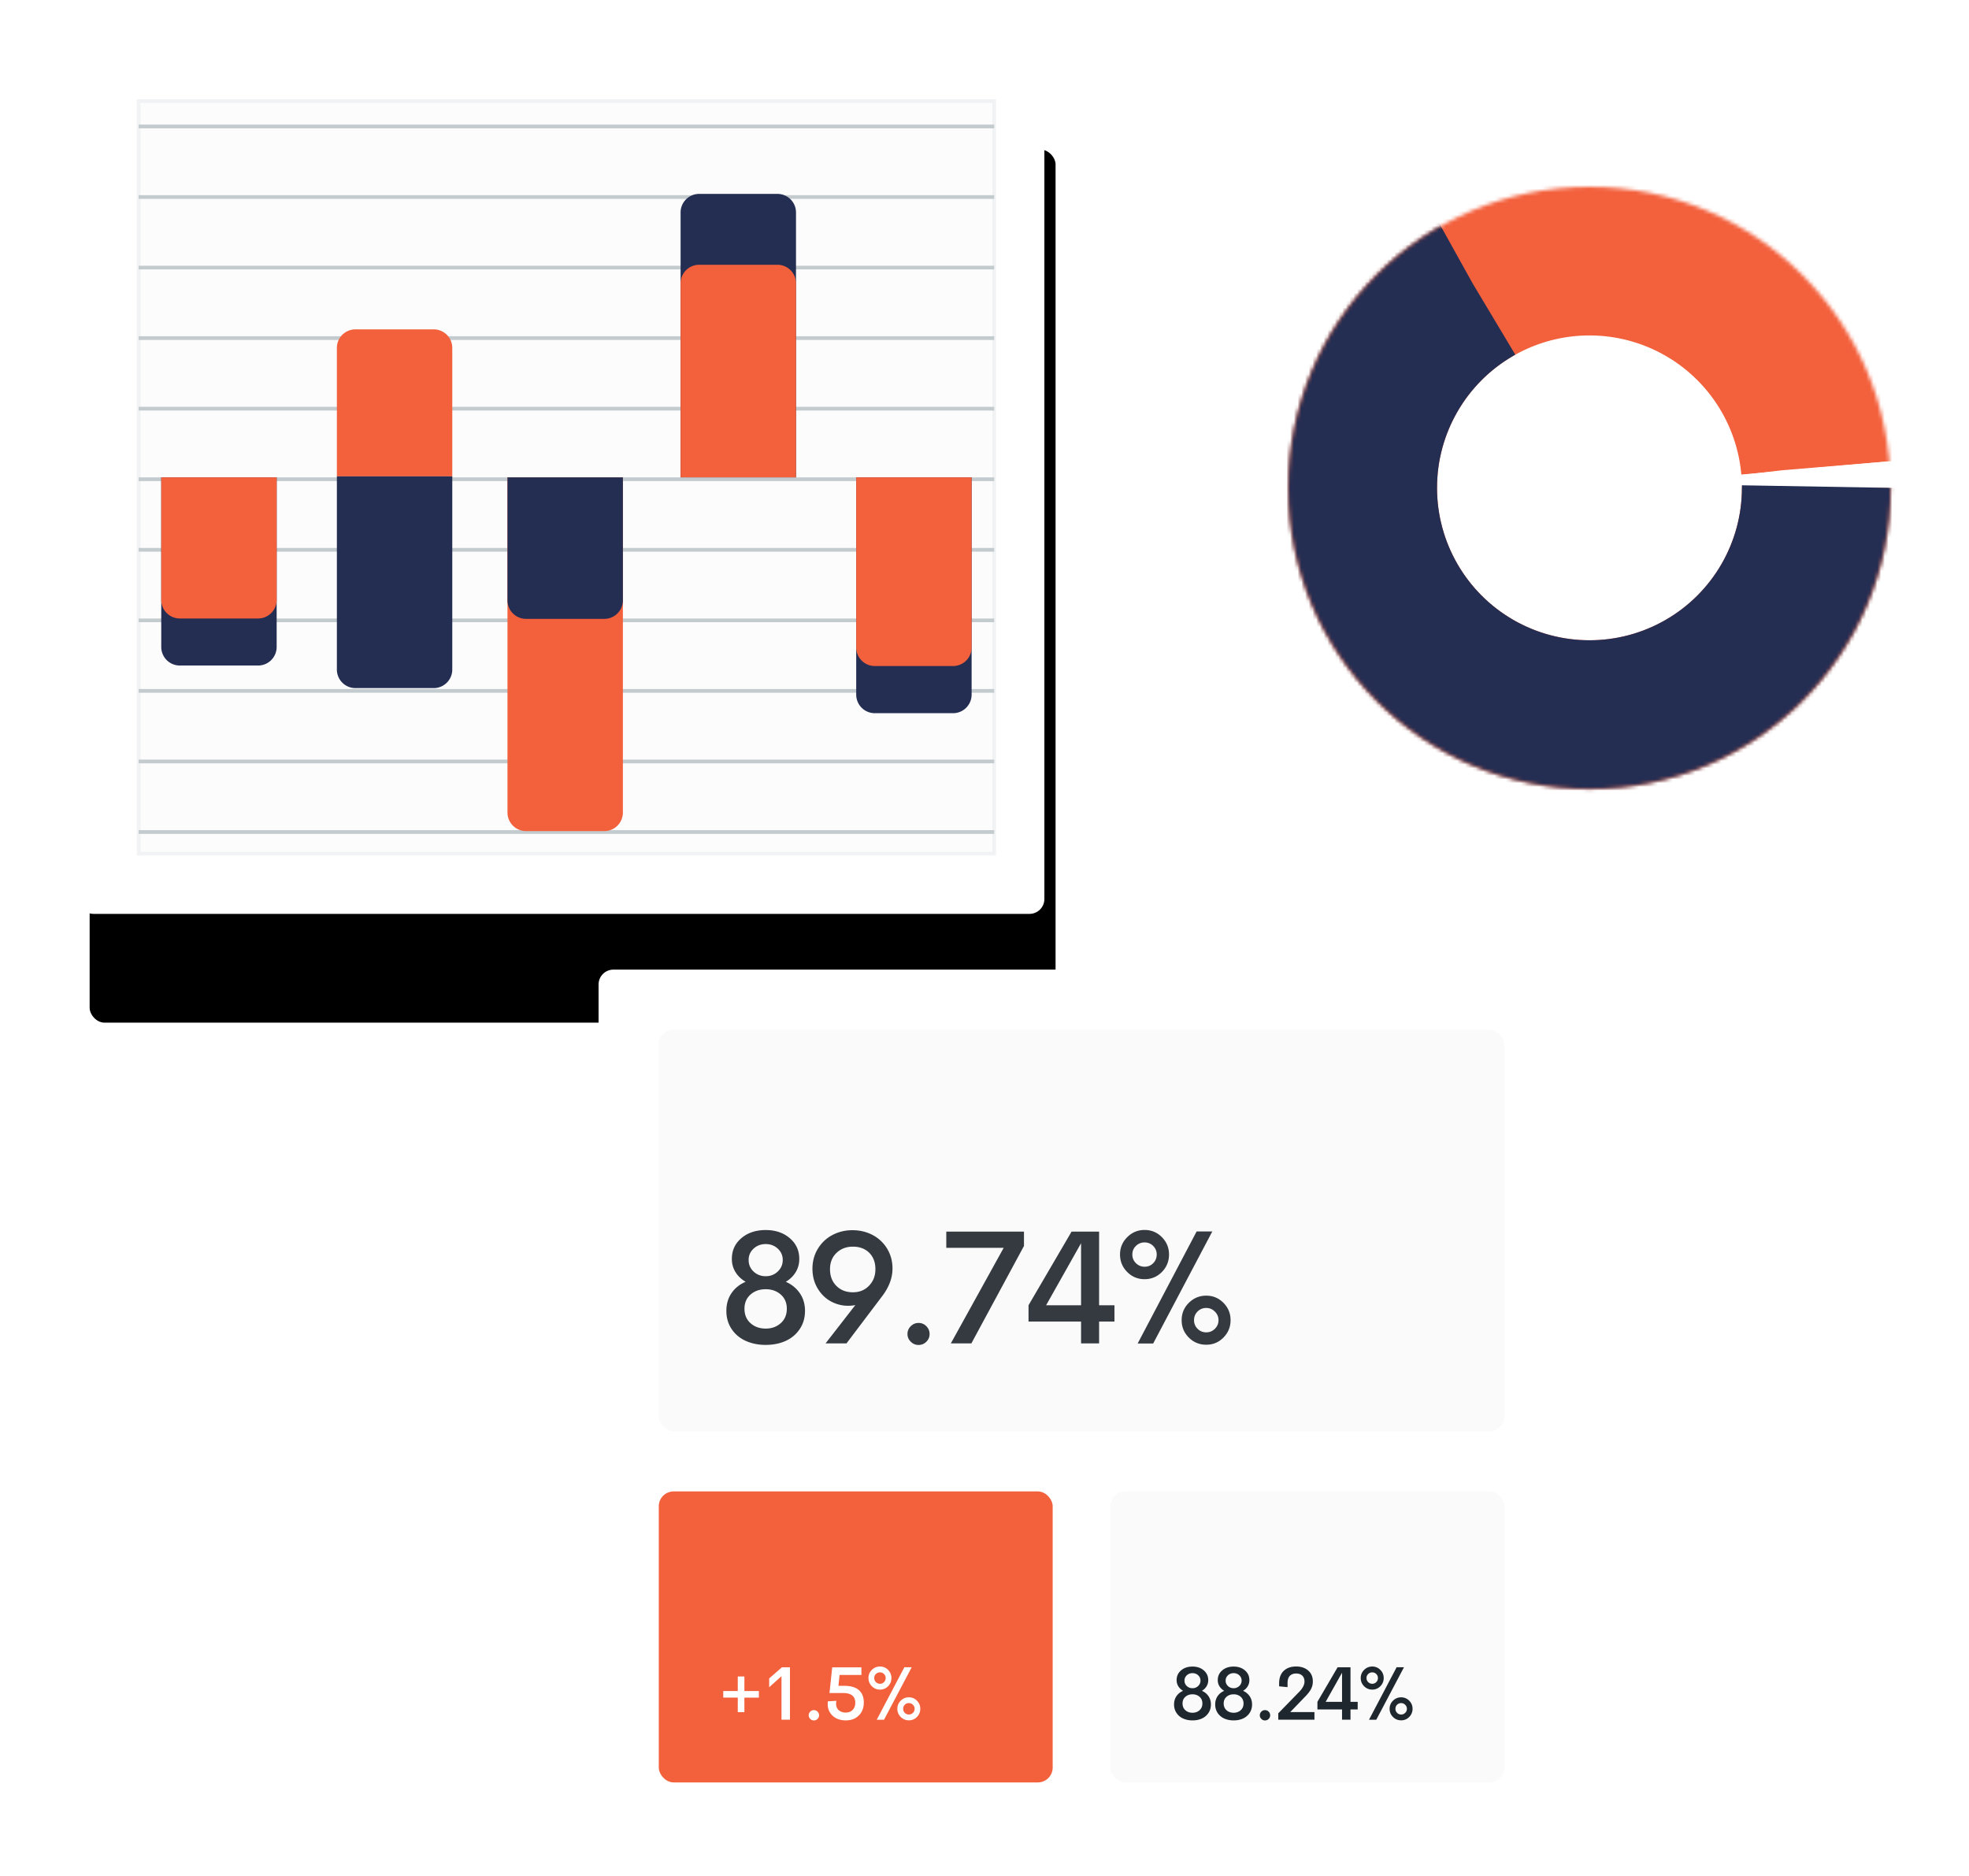 <?xml version="1.0" encoding="UTF-8" standalone="no"?>
<svg
   xmlns:dc="http://purl.org/dc/elements/1.1/"
   xmlns:cc="http://creativecommons.org/ns#"
   xmlns:rdf="http://www.w3.org/1999/02/22-rdf-syntax-ns#"
   xmlns:svg="http://www.w3.org/2000/svg"
   xmlns="http://www.w3.org/2000/svg"
   xmlns:xlink="http://www.w3.org/1999/xlink"
   xmlns:sodipodi="http://sodipodi.sourceforge.net/DTD/sodipodi-0.dtd"
   xmlns:inkscape="http://www.inkscape.org/namespaces/inkscape"
   width="530"
   height="505"
   version="1.1"
   id="svg104"
   sodipodi:docname="illustration-intro.svg"
   inkscape:version="1.0.2-2 (e86c870879, 2021-01-15)">
  <sodipodi:namedview
     pagecolor="#ffffff"
     bordercolor="#666666"
     borderopacity="1"
     objecttolerance="10"
     gridtolerance="10"
     guidetolerance="10"
     inkscape:pageopacity="0"
     inkscape:pageshadow="2"
     inkscape:window-width="1920"
     inkscape:window-height="1017"
     id="namedview106"
     showgrid="false"
     inkscape:zoom="1"
     inkscape:cx="264.55872"
     inkscape:cy="352.04084"
     inkscape:window-x="1912"
     inkscape:window-y="-8"
     inkscape:window-maximized="1"
     inkscape:current-layer="layer1"
     inkscape:document-rotation="0" />
  <defs
     id="defs34">
    <inkscape:perspective
       sodipodi:type="inkscape:persp3d"
       inkscape:vp_x="0 : 252.5 : 1"
       inkscape:vp_y="0 : 1000 : 0"
       inkscape:vp_z="530 : 252.5 : 1"
       inkscape:persp3d-origin="265 : 168.33333 : 1"
       id="perspective933" />
    <filter
       id="c"
       width="1.269"
       height="1.298"
       x="-0.135"
       y="-0.106"
       filterUnits="objectBoundingBox">
      <feOffset
         dy="10"
         in="SourceAlpha"
         result="shadowOffsetOuter1"
         id="feOffset2" />
      <feGaussianBlur
         in="shadowOffsetOuter1"
         result="shadowBlurOuter1"
         stdDeviation="10"
         id="feGaussianBlur4" />
      <feColorMatrix
         in="shadowBlurOuter1"
         values="0 0 0 0 0.312 0 0 0 0 0.337 0 0 0 0 0.386 0 0 0 0.03 0"
         id="feColorMatrix6" />
    </filter>
    <filter
       id="e"
       width="1.269"
       height="1.298"
       x="-0.135"
       y="-0.106"
       filterUnits="objectBoundingBox">
      <feOffset
         dy="10"
         in="SourceAlpha"
         result="shadowOffsetOuter1"
         id="feOffset9" />
      <feGaussianBlur
         in="shadowOffsetOuter1"
         result="shadowBlurOuter1"
         stdDeviation="10"
         id="feGaussianBlur11" />
      <feColorMatrix
         in="shadowBlurOuter1"
         values="0 0 0 0 0.312 0 0 0 0 0.337 0 0 0 0 0.386 0 0 0 0.03 0"
         id="feColorMatrix13" />
    </filter>
    <filter
       id="i"
       width="1.269"
       height="1.298"
       x="-0.135"
       y="-0.106"
       filterUnits="objectBoundingBox">
      <feOffset
         dy="10"
         in="SourceAlpha"
         result="shadowOffsetOuter1"
         id="feOffset16" />
      <feGaussianBlur
         in="shadowOffsetOuter1"
         result="shadowBlurOuter1"
         stdDeviation="10"
         id="feGaussianBlur18" />
      <feColorMatrix
         in="shadowBlurOuter1"
         values="0 0 0 0 0.312 0 0 0 0 0.337 0 0 0 0 0.386 0 0 0 0.03 0"
         id="feColorMatrix20" />
    </filter>
    <rect
       id="d"
       width="260"
       height="235"
       x="0"
       y="0"
       rx="4" />
    <rect
       id="f"
       width="260"
       height="235"
       x="0"
       y="0"
       rx="4" />
    <rect
       id="j"
       width="260"
       height="235"
       x="0"
       y="0"
       rx="4" />
    <ellipse
       id="a"
       cx="81.039"
       cy="81.034"
       rx="81.039"
       ry="81.034" />
    <ellipse
       id="b"
       cx="81.039"
       cy="81.034"
       rx="81.039"
       ry="81.034" />
    <mask
       id="g"
       width="162.078"
       height="162.069"
       x="0"
       y="0"
       fill="#ffffff"
       maskContentUnits="userSpaceOnUse"
       maskUnits="objectBoundingBox">
      <use
         xlink:href="#a"
         id="use28"
         x="0"
         y="0"
         width="100%"
         height="100%" />
    </mask>
    <mask
       id="h"
       width="162.078"
       height="162.069"
       x="0"
       y="0"
       fill="#ffffff"
       maskContentUnits="userSpaceOnUse"
       maskUnits="objectBoundingBox">
      <use
         xlink:href="#b"
         id="use31"
         x="0"
         y="0"
         width="100%"
         height="100%" />
    </mask>
    <filter
       id="c-3"
       width="1.269"
       height="1.298"
       x="-0.135"
       y="-0.106"
       filterUnits="objectBoundingBox">
      <feOffset
         dy="10"
         in="SourceAlpha"
         result="shadowOffsetOuter1"
         id="feOffset2-8" />
      <feGaussianBlur
         in="shadowOffsetOuter1"
         result="shadowBlurOuter1"
         stdDeviation="10"
         id="feGaussianBlur4-2" />
      <feColorMatrix
         in="shadowBlurOuter1"
         values="0 0 0 0 0.312 0 0 0 0 0.337 0 0 0 0 0.386 0 0 0 0.03 0"
         id="feColorMatrix6-5" />
    </filter>
    <filter
       id="e-1"
       width="1.269"
       height="1.298"
       x="-0.135"
       y="-0.106"
       filterUnits="objectBoundingBox">
      <feOffset
         dy="10"
         in="SourceAlpha"
         result="shadowOffsetOuter1"
         id="feOffset9-7" />
      <feGaussianBlur
         in="shadowOffsetOuter1"
         result="shadowBlurOuter1"
         stdDeviation="10"
         id="feGaussianBlur11-3" />
      <feColorMatrix
         in="shadowBlurOuter1"
         values="0 0 0 0 0.312 0 0 0 0 0.337 0 0 0 0 0.386 0 0 0 0.03 0"
         id="feColorMatrix13-5" />
    </filter>
    <mask
       id="g-3"
       width="162.078"
       height="162.069"
       x="0"
       y="0"
       fill="#ffffff"
       maskContentUnits="userSpaceOnUse"
       maskUnits="objectBoundingBox">
      <use
         xlink:href="#a"
         id="use28-0"
         x="0"
         y="0"
         width="100%"
         height="100%" />
    </mask>
    <mask
       id="h-1"
       width="162.078"
       height="162.069"
       x="0"
       y="0"
       fill="#ffffff"
       maskContentUnits="userSpaceOnUse"
       maskUnits="objectBoundingBox">
      <use
         xlink:href="#b"
         id="use31-8"
         x="0"
         y="0"
         width="100%"
         height="100%" />
    </mask>
    <filter
       id="i-6"
       width="1.269"
       height="1.298"
       x="-0.135"
       y="-0.106"
       filterUnits="objectBoundingBox">
      <feOffset
         dy="10"
         in="SourceAlpha"
         result="shadowOffsetOuter1"
         id="feOffset16-3" />
      <feGaussianBlur
         in="shadowOffsetOuter1"
         result="shadowBlurOuter1"
         stdDeviation="10"
         id="feGaussianBlur18-9" />
      <feColorMatrix
         in="shadowBlurOuter1"
         values="0 0 0 0 0.312 0 0 0 0 0.337 0 0 0 0 0.386 0 0 0 0.03 0"
         id="feColorMatrix20-2" />
    </filter>
  </defs>
  <g
     inkscape:groupmode="layer"
     id="layer1"
     inkscape:label="Layer 1"
     style="display:inline">
    <use
       fill="#000000"
       filter="url(#c)"
       xlink:href="#d"
       id="use36"
       style="fill-rule:evenodd;filter:url(#c-3)"
       x="0"
       y="0"
       width="100%"
       height="100%"
       transform="translate(24.13,30.277)" />
    <g
       id="g929"
       transform="translate(-3.012,-19.277)">
      <g
         id="g1248">
        <use
           fill="#ffffff"
           xlink:href="#d"
           id="use38"
           style="opacity:0.5;fill-rule:evenodd"
           x="0"
           y="0"
           width="100%"
           height="100%"
           transform="translate(24.13,30.277)" />
        <path
           fill="#fafafa"
           stroke="#e5e9ea"
           d="M 40.338,46.484 H 270.624 V 249.07 H 40.338 Z"
           id="path40"
           style="opacity:0.5;fill-rule:evenodd" />
        <path
           fill="#e5e9ea"
           d="M 40.338,147.777 H 270.624 v 1 H 40.338 Z m 0,18.993 H 270.624 v 1 H 40.338 Z m 0,18.992 H 270.624 v 1 H 40.338 Z m 0,18.992 H 270.624 v 1 H 40.338 Z m 0,-132.947 H 270.624 v 1 H 40.338 Z m 0,-18.992 H 270.624 v 1 H 40.338 Z m 0,37.985 H 270.624 v 1 H 40.338 Z m 0,18.992 H 270.624 v 1 H 40.338 Z m 0,18.993 H 270.624 v 1 H 40.338 Z m 0,94.962 H 270.624 v 1 H 40.338 Z m 0,18.992 H 270.624 v 1 H 40.338 Z"
           id="path42"
           style="opacity:1;fill:#c3cbce;fill-opacity:1;fill-rule:evenodd" />
        <path
           fill="#242d52"
           d="m 46.416,147.777 h 31.065 v 45.647 a 5,5 0 0 1 -5,5 h -21.065 a 5,5 0 0 1 -5,-5 z"
           id="path44"
           style="fill-rule:evenodd" />
        <path
           fill="#f3603c"
           d="m 46.416,147.777 h 31.065 v 32.985 a 5,5 0 0 1 -5,5 h -21.065 a 5,5 0 0 1 -5,-5 z m 47.272,-0.266 h 31.065 v -34.576 a 5,5 0 0 0 -5,-5 H 98.688 a 5,5 0 0 0 -5,5 z"
           id="path46"
           style="fill-rule:evenodd" />
        <path
           fill="#242d52"
           d="m 93.688,147.511 h 31.065 v 51.99 a 5,5 0 0 1 -5,5 H 98.688 a 5,5 0 0 1 -5,-5 z m 92.52,0.266 h 31.065 V 76.47 a 5,5 0 0 0 -5,-5 h -21.065 a 5,5 0 0 0 -5,5 z"
           id="path48"
           style="fill-rule:evenodd" />
        <path
           fill="#f3603c"
           d="m 186.208,147.777 h 31.065 V 95.547 a 5,5 0 0 0 -5,-5 h -21.065 a 5,5 0 0 0 -5,5 z"
           id="path50"
           style="fill-rule:evenodd" />
        <g
           id="g56"
           style="fill:none;fill-rule:evenodd"
           transform="translate(24.13,30.277)">
          <path
             fill="#242d52"
             d="m 209.351,117.5 h 31.065 v 58.477 a 5,5 0 0 1 -5,5 H 214.35 a 5,5 0 0 1 -5,-5 V 117.5 Z"
             id="path52" />
          <path
             fill="#f3603c"
             d="m 209.351,117.5 h 31.065 v 45.782 a 5,5 0 0 1 -5,5 H 214.35 a 5,5 0 0 1 -5,-5 V 117.5 Z"
             id="path54" />
        </g>
        <g
           id="g62"
           style="fill:none;fill-rule:evenodd"
           transform="translate(24.13,30.277)">
          <path
             fill="#f3603c"
             d="m 115.481,117.5 h 31.065 v 90.216 a 5,5 0 0 1 -5,5 H 120.48 a 5,5 0 0 1 -5,-5 V 117.5 Z"
             id="path58" />
          <path
             fill="#242d52"
             d="m 115.481,117.5 h 31.065 v 33.086 a 5,5 0 0 1 -5,5 H 120.48 a 5,5 0 0 1 -5,-5 V 117.5 Z"
             id="path60" />
        </g>
      </g>
      <g
         id="g1233"
         transform="translate(44.5,-8.5)">
        <use
           stroke="#f3603c"
           stroke-dasharray="502"
           stroke-width="80"
           mask="url(#g-3)"
           xlink:href="#a"
           id="use70"
           x="0"
           y="0"
           width="100%"
           height="100%"
           style="fill:none;fill-rule:evenodd"
           transform="translate(305.316,78.063)" />
        <path
           id="ellipse68"
           style="color:#000000;font-style:normal;font-variant:normal;font-weight:normal;font-stretch:normal;font-size:medium;line-height:normal;font-family:sans-serif;font-variant-ligatures:normal;font-variant-position:normal;font-variant-caps:normal;font-variant-numeric:normal;font-variant-alternates:normal;font-variant-east-asian:normal;font-feature-settings:normal;font-variation-settings:normal;text-indent:0;text-align:start;text-decoration:none;text-decoration-line:none;text-decoration-style:solid;text-decoration-color:#000000;letter-spacing:normal;word-spacing:normal;text-transform:none;writing-mode:lr-tb;direction:ltr;text-orientation:mixed;dominant-baseline:auto;baseline-shift:baseline;text-anchor:start;white-space:normal;shape-padding:0;shape-margin:0;inline-size:0;clip-rule:nonzero;display:inline;overflow:visible;visibility:visible;opacity:1;isolation:auto;mix-blend-mode:normal;color-interpolation:sRGB;color-interpolation-filters:linearRGB;solid-color:#000000;solid-opacity:1;vector-effect:none;fill:#ffffff;fill-opacity:1;fill-rule:evenodd;stroke:none;stroke-linecap:butt;stroke-linejoin:miter;stroke-miterlimit:4;stroke-dasharray:none;stroke-dashoffset:0;stroke-opacity:1;color-rendering:auto;image-rendering:auto;shape-rendering:auto;text-rendering:auto;enable-background:accumulate;stop-color:#000000;stop-opacity:1"
           d="m 467.078,151.94 -39.838,3.58 c 0.089,1.082 0.148,2.346 0.154,3.453 l 40,0.13 c -10e-4,-2.394 -0.109,-4.819 -0.317,-7.163 z"
           sodipodi:nodetypes="ccccc" />
        <use
           stroke="#242d52"
           stroke-dasharray="340"
           stroke-width="80"
           mask="url(#h-1)"
           xlink:href="#b"
           id="use72"
           x="0"
           y="0"
           width="100%"
           height="100%"
           style="fill:none;fill-rule:evenodd"
           transform="translate(305.316,78.063)" />
      </g>
      <g
         id="g1271">
        <use
           fill="#ffffff"
           xlink:href="#j"
           id="use80"
           x="0"
           y="0"
           width="100%"
           height="100%"
           style="opacity:0.5;fill-rule:evenodd"
           transform="translate(164.13,280.277)" />
        <g
           transform="translate(180.338,420.737)"
           id="g86"
           style="fill:none;fill-rule:evenodd">
          <rect
             width="106.026"
             height="78.333"
             fill="#f3603c"
             rx="4"
             id="rect82"
             x="0"
             y="0" />
          <path
             fill="#ffffff"
             fill-rule="nonzero"
             d="m 23.044,59.413 v -3.907 h 3.897 v -1.78 h -3.897 v -3.908 h -1.781 v 3.907 h -3.908 v 1.78 h 3.908 v 3.908 h 1.78 z m 12.264,2.038 V 47.345 H 33.15 l -3.433,2.997 v 2.374 l 3.314,-2.977 V 61.45 h 2.276 z m 6.437,0.198 c 0.382,0 0.71,-0.135 0.984,-0.406 0.274,-0.27 0.41,-0.597 0.41,-0.98 0,-0.382 -0.136,-0.71 -0.41,-0.983 a 1.343,1.343 0 0 0 -0.984,-0.41 c -0.376,0 -0.702,0.136 -0.98,0.41 a 1.335,1.335 0 0 0 -0.415,0.984 c 0,0.376 0.139,0.7 0.416,0.974 0.277,0.274 0.603,0.41 0.979,0.41 z m 8.584,-0.01 c 1.45,0 2.623,-0.444 3.517,-1.33 0.893,-0.888 1.34,-2.053 1.34,-3.497 0,-1.438 -0.438,-2.544 -1.316,-3.32 -0.877,-0.774 -2.199,-1.161 -3.966,-1.161 H 48.36 l 0.307,-2.918 h 5.876 V 47.355 H 46.68 l -0.732,6.914 h 3.63 c 2.21,0 3.314,0.874 3.314,2.622 0,0.791 -0.232,1.43 -0.697,1.914 -0.465,0.485 -1.103,0.727 -1.915,0.727 -0.705,0 -1.307,-0.205 -1.805,-0.613 -0.498,-0.41 -0.747,-1.023 -0.747,-1.84 0,-0.165 0.023,-0.403 0.07,-0.712 l -2.286,0.138 c -0.033,0.284 -0.05,0.521 -0.05,0.712 0,0.917 0.228,1.716 0.683,2.399 a 4.204,4.204 0 0 0 1.771,1.523 c 0.726,0.333 1.53,0.5 2.414,0.5 z m 9.207,-8.29 a 2.96,2.96 0 0 0 2.186,-0.91 c 0.6,-0.613 0.9,-1.348 0.9,-2.205 0,-0.851 -0.3,-1.58 -0.9,-2.187 a 2.96,2.96 0 0 0 -2.186,-0.91 c -0.85,0 -1.58,0.304 -2.186,0.91 a 2.981,2.981 0 0 0 -0.91,2.187 c 0,0.863 0.302,1.599 0.905,2.205 0.603,0.607 1.334,0.91 2.191,0.91 z m 1.088,8.112 7.46,-14.136 h -1.98 l -7.438,14.136 z m -1.088,-9.684 c -0.422,0 -0.785,-0.15 -1.088,-0.45 a 1.48,1.48 0 0 1 -0.455,-1.093 c 0,-0.43 0.152,-0.79 0.455,-1.084 a 1.51,1.51 0 0 1 1.088,-0.44 c 0.429,0 0.792,0.149 1.088,0.445 0.297,0.297 0.445,0.656 0.445,1.079 0,0.428 -0.146,0.793 -0.44,1.093 -0.293,0.3 -0.658,0.45 -1.093,0.45 z m 7.785,9.842 c 0.851,0 1.575,-0.303 2.172,-0.91 a 3.006,3.006 0 0 0 0.895,-2.186 c 0,-0.857 -0.3,-1.588 -0.9,-2.191 a 2.945,2.945 0 0 0 -2.167,-0.905 c -0.857,0 -1.589,0.301 -2.196,0.905 a 2.976,2.976 0 0 0 -0.91,2.191 c 0,0.857 0.302,1.588 0.905,2.191 0.604,0.603 1.338,0.905 2.201,0.905 z m 0,-1.563 c -0.435,0 -0.8,-0.15 -1.098,-0.45 a 1.485,1.485 0 0 1 -0.445,-1.083 c 0,-0.435 0.149,-0.801 0.445,-1.098 a 1.492,1.492 0 0 1 1.098,-0.445 c 0.416,0 0.777,0.151 1.084,0.455 0.306,0.303 0.46,0.666 0.46,1.088 0,0.422 -0.152,0.783 -0.455,1.083 -0.304,0.3 -0.666,0.45 -1.089,0.45 z"
             id="path84" />
        </g>
        <g
           transform="translate(301.896,420.737)"
           id="g92"
           style="fill:none;fill-rule:evenodd">
          <rect
             width="106.026"
             height="78.333"
             fill="#fafafa"
             rx="4"
             id="rect88"
             x="0"
             y="0" />
          <path
             fill="#1e272e"
             fill-rule="nonzero"
             d="m 22.104,61.639 c 0.936,0 1.777,-0.168 2.522,-0.505 a 4.186,4.186 0 0 0 1.776,-1.503 c 0.439,-0.66 0.658,-1.421 0.658,-2.285 0,-0.85 -0.218,-1.593 -0.653,-2.226 a 4.118,4.118 0 0 0 -1.77,-1.444 c 0.527,-0.31 0.942,-0.714 1.246,-1.212 a 3.14,3.14 0 0 0 0.455,-1.667 c 0,-1.068 -0.4,-1.943 -1.202,-2.626 -0.801,-0.682 -1.812,-1.024 -3.032,-1.024 -1.24,0 -2.262,0.34 -3.067,1.02 -0.804,0.678 -1.207,1.555 -1.207,2.63 0,0.614 0.155,1.17 0.465,1.667 0.31,0.498 0.736,0.902 1.276,1.212 -0.758,0.323 -1.353,0.801 -1.785,1.434 -0.432,0.633 -0.648,1.379 -0.648,2.236 0,0.864 0.22,1.625 0.658,2.285 a 4.147,4.147 0 0 0 1.78,1.498 c 0.749,0.34 1.591,0.51 2.528,0.51 z m 0,-8.665 c -0.607,0 -1.118,-0.197 -1.533,-0.589 a 1.926,1.926 0 0 1 -0.624,-1.459 c 0,-0.567 0.208,-1.044 0.624,-1.43 0.415,-0.385 0.926,-0.578 1.533,-0.578 0.6,0 1.108,0.193 1.523,0.579 0.416,0.385 0.624,0.862 0.624,1.429 0,0.574 -0.21,1.058 -0.629,1.454 a 2.131,2.131 0 0 1 -1.518,0.594 z m 0,6.607 c -0.772,0 -1.411,-0.227 -1.92,-0.682 -0.507,-0.455 -0.761,-1.062 -0.761,-1.82 0,-0.745 0.254,-1.342 0.762,-1.79 0.508,-0.45 1.147,-0.673 1.919,-0.673 0.758,0 1.391,0.224 1.9,0.672 0.507,0.449 0.761,1.046 0.761,1.79 0,0.753 -0.254,1.358 -0.762,1.816 -0.508,0.458 -1.14,0.687 -1.9,0.687 z M 33.18,61.64 c 0.936,0 1.777,-0.168 2.522,-0.505 a 4.186,4.186 0 0 0 1.776,-1.503 c 0.439,-0.66 0.658,-1.421 0.658,-2.285 0,-0.85 -0.218,-1.593 -0.653,-2.226 a 4.118,4.118 0 0 0 -1.77,-1.444 c 0.527,-0.31 0.942,-0.714 1.246,-1.212 a 3.14,3.14 0 0 0 0.455,-1.667 c 0,-1.068 -0.4,-1.943 -1.202,-2.626 -0.801,-0.682 -1.812,-1.024 -3.032,-1.024 -1.24,0 -2.262,0.34 -3.067,1.02 -0.804,0.678 -1.207,1.555 -1.207,2.63 0,0.614 0.155,1.17 0.465,1.667 0.31,0.498 0.736,0.902 1.276,1.212 -0.758,0.323 -1.353,0.801 -1.785,1.434 -0.432,0.633 -0.648,1.379 -0.648,2.236 0,0.864 0.22,1.625 0.658,2.285 a 4.147,4.147 0 0 0 1.78,1.498 c 0.749,0.34 1.591,0.51 2.528,0.51 z m 0,-8.665 c -0.607,0 -1.118,-0.197 -1.534,-0.589 a 1.926,1.926 0 0 1 -0.623,-1.459 c 0,-0.567 0.208,-1.044 0.623,-1.43 0.416,-0.385 0.927,-0.578 1.534,-0.578 0.6,0 1.108,0.193 1.523,0.579 0.416,0.385 0.623,0.862 0.623,1.429 0,0.574 -0.209,1.058 -0.628,1.454 a 2.131,2.131 0 0 1 -1.518,0.594 z m 0,6.607 c -0.772,0 -1.412,-0.227 -1.92,-0.682 -0.507,-0.455 -0.761,-1.062 -0.761,-1.82 0,-0.745 0.254,-1.342 0.762,-1.79 0.507,-0.45 1.147,-0.673 1.919,-0.673 0.758,0 1.391,0.224 1.9,0.672 0.507,0.449 0.76,1.046 0.76,1.79 0,0.753 -0.253,1.358 -0.76,1.816 -0.509,0.458 -1.142,0.687 -1.9,0.687 z m 8.435,2.068 c 0.383,0 0.711,-0.135 0.985,-0.406 0.273,-0.27 0.41,-0.597 0.41,-0.98 0,-0.382 -0.137,-0.71 -0.41,-0.983 a 1.343,1.343 0 0 0 -0.985,-0.41 c -0.375,0 -0.702,0.136 -0.979,0.41 a 1.335,1.335 0 0 0 -0.415,0.984 c 0,0.376 0.138,0.7 0.415,0.974 0.277,0.274 0.604,0.41 0.98,0.41 z m 13.313,-0.198 v -2.058 h -6.51 l 4.146,-4.293 c 0.666,-0.692 1.154,-1.342 1.464,-1.948 0.31,-0.607 0.465,-1.27 0.465,-1.989 0,-1.253 -0.419,-2.238 -1.257,-2.957 -0.837,-0.72 -1.915,-1.079 -3.234,-1.079 -1.405,0 -2.52,0.393 -3.344,1.178 -0.824,0.784 -1.237,1.909 -1.237,3.373 v 0.791 l 2.266,0.218 v -1.039 c 0,-0.917 0.207,-1.584 0.623,-2.003 0.415,-0.419 0.983,-0.628 1.701,-0.628 0.686,0 1.23,0.19 1.633,0.569 0.402,0.379 0.603,0.908 0.603,1.587 0,0.877 -0.471,1.8 -1.414,2.77 l -5.64,5.787 v 1.721 z m 9.702,0 v -2.76 h 1.939 v -2.048 h -1.94 V 47.346 H 61.16 l -5.431,9.289 v 2.057 h 6.628 v 2.76 h 2.275 z m -2.275,-4.808 h -4.412 l 4.412,-7.834 z m 8.129,-3.294 a 2.96,2.96 0 0 0 2.186,-0.91 c 0.6,-0.613 0.9,-1.348 0.9,-2.205 0,-0.851 -0.3,-1.58 -0.9,-2.187 a 2.96,2.96 0 0 0 -2.186,-0.91 c -0.851,0 -1.58,0.304 -2.187,0.91 a 2.981,2.981 0 0 0 -0.91,2.187 c 0,0.863 0.302,1.599 0.905,2.205 0.604,0.607 1.334,0.91 2.192,0.91 z m 1.088,8.112 7.459,-14.136 h -1.979 l -7.439,14.136 z m -1.088,-9.684 c -0.422,0 -0.785,-0.15 -1.089,-0.45 A 1.48,1.48 0 0 1 68.94,50.235 c 0,-0.43 0.152,-0.79 0.455,-1.084 a 1.51,1.51 0 0 1 1.089,-0.44 c 0.428,0 0.791,0.149 1.088,0.445 0.297,0.297 0.445,0.656 0.445,1.079 0,0.428 -0.147,0.793 -0.44,1.093 -0.294,0.3 -0.658,0.45 -1.093,0.45 z m 7.785,9.842 c 0.85,0 1.574,-0.303 2.171,-0.91 a 3.006,3.006 0 0 0 0.896,-2.186 c 0,-0.857 -0.3,-1.588 -0.9,-2.191 a 2.945,2.945 0 0 0 -2.167,-0.905 c -0.857,0 -1.59,0.301 -2.196,0.905 a 2.976,2.976 0 0 0 -0.91,2.191 c 0,0.857 0.301,1.588 0.905,2.191 0.603,0.603 1.337,0.905 2.2,0.905 z m 0,-1.563 c -0.435,0 -0.801,-0.15 -1.098,-0.45 a 1.485,1.485 0 0 1 -0.445,-1.083 c 0,-0.435 0.148,-0.801 0.445,-1.098 a 1.492,1.492 0 0 1 1.098,-0.445 c 0.415,0 0.776,0.151 1.083,0.455 0.307,0.303 0.46,0.666 0.46,1.088 0,0.422 -0.152,0.783 -0.455,1.083 -0.303,0.3 -0.666,0.45 -1.088,0.45 z"
             id="path90" />
        </g>
        <g
           transform="translate(180.338,296.484)"
           id="g98"
           style="fill:none;fill-rule:evenodd">
          <rect
             width="227.584"
             height="108.046"
             fill="#fafafa"
             rx="4"
             id="rect94"
             x="0"
             y="0" />
          <path
             fill="#343a40"
             fill-rule="nonzero"
             d="m 28.786,84.812 c 1.998,0 3.791,-0.359 5.381,-1.076 1.59,-0.732 2.853,-1.801 3.788,-3.208 0.936,-1.407 1.404,-3.032 1.404,-4.875 0,-1.815 -0.465,-3.397 -1.393,-4.748 -0.929,-1.35 -2.188,-2.377 -3.778,-3.08 1.126,-0.662 2.012,-1.524 2.66,-2.586 0.647,-1.062 0.97,-2.247 0.97,-3.556 0,-2.279 -0.855,-4.146 -2.564,-5.602 -1.71,-1.457 -3.865,-2.185 -6.468,-2.185 -2.645,0 -4.826,0.725 -6.542,2.174 -1.717,1.449 -2.575,3.32 -2.575,5.613 0,1.309 0.33,2.494 0.992,3.556 0.661,1.062 1.568,1.924 2.722,2.585 -1.618,0.69 -2.888,1.71 -3.81,3.06 -0.92,1.35 -1.381,2.94 -1.381,4.77 0,1.842 0.467,3.467 1.403,4.874 0.936,1.407 2.202,2.473 3.799,3.197 1.597,0.725 3.394,1.087 5.392,1.087 z m 0,-18.486 c -1.295,0 -2.385,-0.419 -3.271,-1.256 -0.887,-0.837 -1.33,-1.874 -1.33,-3.112 0,-1.21 0.443,-2.227 1.33,-3.05 0.886,-0.823 1.976,-1.234 3.27,-1.234 1.281,0 2.364,0.411 3.25,1.234 0.887,0.823 1.33,1.84 1.33,3.05 0,1.224 -0.446,2.258 -1.34,3.102 -0.893,0.844 -1.973,1.266 -3.24,1.266 z m 0,14.097 c -1.646,0 -3.011,-0.486 -4.094,-1.457 -1.084,-0.97 -1.625,-2.265 -1.625,-3.882 0,-1.59 0.541,-2.863 1.625,-3.82 1.083,-0.957 2.448,-1.435 4.094,-1.435 1.618,0 2.968,0.478 4.052,1.435 1.083,0.957 1.625,2.23 1.625,3.82 0,1.603 -0.542,2.894 -1.625,3.872 -1.084,0.978 -2.434,1.467 -4.052,1.467 z m 21.737,3.988 9.729,-12.873 c 1.772,-2.391 2.659,-4.818 2.659,-7.28 0,-1.97 -0.479,-3.746 -1.435,-5.329 a 9.904,9.904 0 0 0 -3.894,-3.682 c -1.64,-0.872 -3.458,-1.308 -5.455,-1.308 -1.956,0 -3.753,0.432 -5.392,1.297 -1.64,0.866 -2.948,2.104 -3.926,3.714 -0.978,1.611 -1.46,3.423 -1.445,5.434 0.014,1.97 0.482,3.718 1.403,5.244 0.922,1.527 2.107,2.684 3.556,3.472 a 9.656,9.656 0 0 0 4.685,1.182 c 0.661,0 1.294,-0.064 1.9,-0.19 l -8.02,10.319 z m 1.73,-13.76 c -1.8,0 -3.274,-0.565 -4.421,-1.698 -1.147,-1.132 -1.727,-2.62 -1.741,-4.463 -0.014,-1.815 0.563,-3.289 1.73,-4.421 1.168,-1.133 2.645,-1.699 4.432,-1.699 1.815,0 3.278,0.549 4.39,1.646 1.111,1.098 1.667,2.575 1.667,4.432 0,1.758 -0.566,3.232 -1.699,4.42 -1.132,1.19 -2.585,1.784 -4.358,1.784 z m 17.664,14.182 c 0.816,0 1.516,-0.288 2.1,-0.865 a 2.83,2.83 0 0 0 0.876,-2.09 c 0,-0.815 -0.292,-1.515 -0.876,-2.1 a 2.864,2.864 0 0 0 -2.1,-0.875 c -0.802,0 -1.498,0.292 -2.09,0.876 -0.59,0.584 -0.885,1.284 -0.885,2.1 0,0.801 0.295,1.494 0.886,2.078 0.59,0.584 1.287,0.876 2.09,0.876 z m 14.224,-0.422 14.16,-26.23 V 54.318 H 77.389 v 4.369 H 92.837 L 78.612,84.41 h 5.53 z m 34.378,0 v -5.888 h 4.137 v -4.368 h -4.137 V 54.318 h -7.407 L 99.526,74.134 v 4.39 h 14.14 v 5.887 z m -4.853,-10.256 h -9.413 l 9.413,-16.713 z m 17.094,-7.027 c 1.829,0 3.383,-0.647 4.664,-1.942 1.28,-1.308 1.92,-2.877 1.92,-4.706 0,-1.814 -0.64,-3.369 -1.92,-4.663 -1.28,-1.295 -2.835,-1.942 -4.664,-1.942 -1.815,0 -3.37,0.647 -4.664,1.942 -1.295,1.294 -1.942,2.849 -1.942,4.663 0,1.843 0.644,3.412 1.931,4.706 1.288,1.295 2.846,1.942 4.675,1.942 z m 2.321,17.304 15.913,-30.156 h -4.221 l -15.87,30.156 z m -2.321,-20.66 c -0.9,0 -1.675,-0.32 -2.322,-0.96 a 3.157,3.157 0 0 1 -0.97,-2.332 c 0,-0.914 0.323,-1.684 0.97,-2.31 a 3.222,3.222 0 0 1 2.322,-0.94 c 0.914,0 1.688,0.317 2.321,0.95 0.633,0.633 0.95,1.4 0.95,2.3 0,0.915 -0.313,1.692 -0.94,2.332 -0.625,0.64 -1.403,0.96 -2.331,0.96 z m 16.609,20.998 c 1.814,0 3.359,-0.647 4.632,-1.942 1.273,-1.294 1.91,-2.849 1.91,-4.663 0,-1.83 -0.64,-3.387 -1.92,-4.675 -1.281,-1.287 -2.822,-1.93 -4.622,-1.93 -1.83,0 -3.391,0.643 -4.686,1.93 -1.294,1.288 -1.941,2.846 -1.941,4.675 0,1.828 0.644,3.386 1.93,4.674 1.288,1.287 2.853,1.93 4.697,1.93 z m 0,-3.335 c -0.93,0 -1.71,-0.32 -2.343,-0.96 a 3.168,3.168 0 0 1 -0.95,-2.31 c 0,-0.929 0.317,-1.71 0.95,-2.343 0.633,-0.633 1.414,-0.95 2.343,-0.95 0.886,0 1.656,0.324 2.31,0.971 0.655,0.647 0.982,1.421 0.982,2.322 0,0.9 -0.324,1.67 -0.971,2.31 -0.647,0.64 -1.421,0.96 -2.321,0.96 z"
             id="path96" />
        </g>
      </g>
    </g>
  </g>
</svg>
